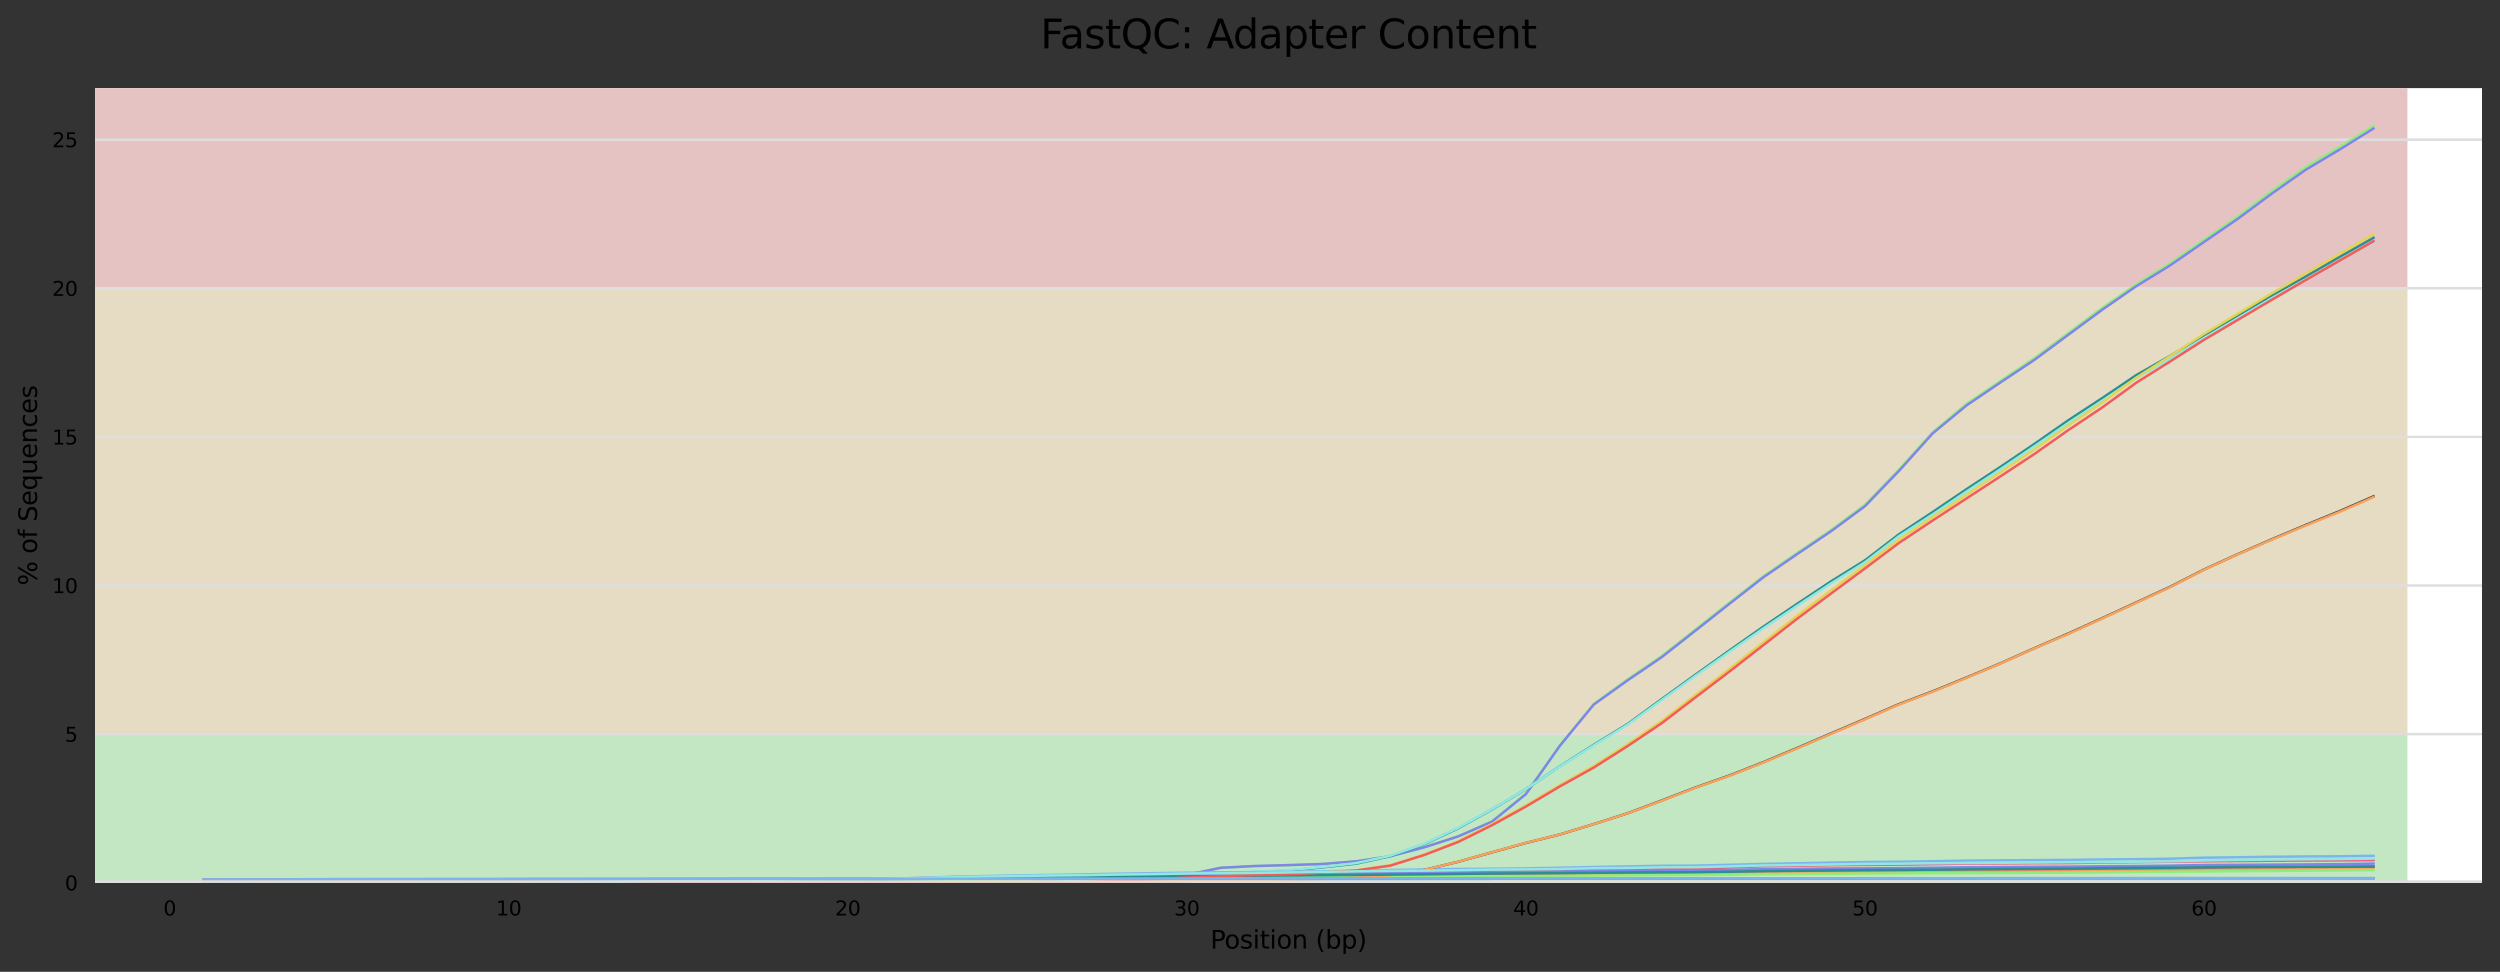 <?xml version="1.0" encoding="utf-8" standalone="no"?>
<!DOCTYPE svg PUBLIC "-//W3C//DTD SVG 1.1//EN"
  "http://www.w3.org/Graphics/SVG/1.1/DTD/svg11.dtd">
<svg xmlns:xlink="http://www.w3.org/1999/xlink" width="1000.318pt" height="388.845pt" viewBox="0 0 1000.318 388.845" xmlns="http://www.w3.org/2000/svg" version="1.1">
 <rect x="0" y="0" width="1000.318" height="388.845" fill="#333333" stroke="none"/>
 <defs>
  <style type="text/css">*{stroke-linejoin: round; stroke-linecap: butt}</style>
 </defs>
 <g id="figure_1">
  <g id="axes_1">
   <g id="patch_1">
    <path d="M 38.058 353.224 
L 993.118 353.224 
L 993.118 35.256 
L 38.058 35.256 
z
" style="fill: #ffffff"/>
   </g>
   <g id="patch_2">
    <path d="M 38.058 115.349 
L 963.273 115.349 
L 963.273 -836.151 
L 38.058 -836.151 
z
" clip-path="url(#pe2a7c27ea2)" style="fill: #e6c3c3"/>
   </g>
   <g id="patch_3">
    <path d="M 38.058 293.755 
L 963.273 293.755 
L 963.273 115.349 
L 38.058 115.349 
z
" clip-path="url(#pe2a7c27ea2)" style="fill: #e6dcc3"/>
   </g>
   <g id="patch_4">
    <path d="M 38.058 353.224 
L 963.273 353.224 
L 963.273 293.755 
L 38.058 293.755 
z
" clip-path="url(#pe2a7c27ea2)" style="fill: #c3e6c3"/>
   </g>
   <g id="matplotlib.axis_1">
    <g id="xtick_1">
     <g id="text_1">
      <!-- 0 -->
      <g transform="translate(65.359 366.303)scale(0.08 -0.08)">
       <defs>
        <path id="DejaVuSans-30" d="M 2034 4250 
Q 1547 4250 1301 3770 
Q 1056 3291 1056 2328 
Q 1056 1369 1301 889 
Q 1547 409 2034 409 
Q 2525 409 2770 889 
Q 3016 1369 3016 2328 
Q 3016 3291 2770 3770 
Q 2525 4250 2034 4250 
z
M 2034 4750 
Q 2819 4750 3233 4129 
Q 3647 3509 3647 2328 
Q 3647 1150 3233 529 
Q 2819 -91 2034 -91 
Q 1250 -91 836 529 
Q 422 1150 422 2328 
Q 422 3509 836 4129 
Q 1250 4750 2034 4750 
z
" transform="scale(0.016)"/>
       </defs>
       <use xlink:href="#DejaVuSans-30"/>
      </g>
     </g>
    </g>
    <g id="xtick_2">
     <g id="text_2">
      <!-- 10 -->
      <g transform="translate(198.476 366.303)scale(0.08 -0.08)">
       <defs>
        <path id="DejaVuSans-31" d="M 794 531 
L 1825 531 
L 1825 4091 
L 703 3866 
L 703 4441 
L 1819 4666 
L 2450 4666 
L 2450 531 
L 3481 531 
L 3481 0 
L 794 0 
L 794 531 
z
" transform="scale(0.016)"/>
       </defs>
       <use xlink:href="#DejaVuSans-31"/>
       <use xlink:href="#DejaVuSans-30" x="63.623"/>
      </g>
     </g>
    </g>
    <g id="xtick_3">
     <g id="text_3">
      <!-- 20 -->
      <g transform="translate(334.138 366.303)scale(0.08 -0.08)">
       <defs>
        <path id="DejaVuSans-32" d="M 1228 531 
L 3431 531 
L 3431 0 
L 469 0 
L 469 531 
Q 828 903 1448 1529 
Q 2069 2156 2228 2338 
Q 2531 2678 2651 2914 
Q 2772 3150 2772 3378 
Q 2772 3750 2511 3984 
Q 2250 4219 1831 4219 
Q 1534 4219 1204 4116 
Q 875 4013 500 3803 
L 500 4441 
Q 881 4594 1212 4672 
Q 1544 4750 1819 4750 
Q 2544 4750 2975 4387 
Q 3406 4025 3406 3419 
Q 3406 3131 3298 2873 
Q 3191 2616 2906 2266 
Q 2828 2175 2409 1742 
Q 1991 1309 1228 531 
z
" transform="scale(0.016)"/>
       </defs>
       <use xlink:href="#DejaVuSans-32"/>
       <use xlink:href="#DejaVuSans-30" x="63.623"/>
      </g>
     </g>
    </g>
    <g id="xtick_4">
     <g id="text_4">
      <!-- 30 -->
      <g transform="translate(469.8 366.303)scale(0.08 -0.08)">
       <defs>
        <path id="DejaVuSans-33" d="M 2597 2516 
Q 3050 2419 3304 2112 
Q 3559 1806 3559 1356 
Q 3559 666 3084 287 
Q 2609 -91 1734 -91 
Q 1441 -91 1130 -33 
Q 819 25 488 141 
L 488 750 
Q 750 597 1062 519 
Q 1375 441 1716 441 
Q 2309 441 2620 675 
Q 2931 909 2931 1356 
Q 2931 1769 2642 2001 
Q 2353 2234 1838 2234 
L 1294 2234 
L 1294 2753 
L 1863 2753 
Q 2328 2753 2575 2939 
Q 2822 3125 2822 3475 
Q 2822 3834 2567 4026 
Q 2313 4219 1838 4219 
Q 1578 4219 1281 4162 
Q 984 4106 628 3988 
L 628 4550 
Q 988 4650 1302 4700 
Q 1616 4750 1894 4750 
Q 2613 4750 3031 4423 
Q 3450 4097 3450 3541 
Q 3450 3153 3228 2886 
Q 3006 2619 2597 2516 
z
" transform="scale(0.016)"/>
       </defs>
       <use xlink:href="#DejaVuSans-33"/>
       <use xlink:href="#DejaVuSans-30" x="63.623"/>
      </g>
     </g>
    </g>
    <g id="xtick_5">
     <g id="text_5">
      <!-- 40 -->
      <g transform="translate(605.461 366.303)scale(0.08 -0.08)">
       <defs>
        <path id="DejaVuSans-34" d="M 2419 4116 
L 825 1625 
L 2419 1625 
L 2419 4116 
z
M 2253 4666 
L 3047 4666 
L 3047 1625 
L 3713 1625 
L 3713 1100 
L 3047 1100 
L 3047 0 
L 2419 0 
L 2419 1100 
L 313 1100 
L 313 1709 
L 2253 4666 
z
" transform="scale(0.016)"/>
       </defs>
       <use xlink:href="#DejaVuSans-34"/>
       <use xlink:href="#DejaVuSans-30" x="63.623"/>
      </g>
     </g>
    </g>
    <g id="xtick_6">
     <g id="text_6">
      <!-- 50 -->
      <g transform="translate(741.123 366.303)scale(0.08 -0.08)">
       <defs>
        <path id="DejaVuSans-35" d="M 691 4666 
L 3169 4666 
L 3169 4134 
L 1269 4134 
L 1269 2991 
Q 1406 3038 1543 3061 
Q 1681 3084 1819 3084 
Q 2600 3084 3056 2656 
Q 3513 2228 3513 1497 
Q 3513 744 3044 326 
Q 2575 -91 1722 -91 
Q 1428 -91 1123 -41 
Q 819 9 494 109 
L 494 744 
Q 775 591 1075 516 
Q 1375 441 1709 441 
Q 2250 441 2565 725 
Q 2881 1009 2881 1497 
Q 2881 1984 2565 2268 
Q 2250 2553 1709 2553 
Q 1456 2553 1204 2497 
Q 953 2441 691 2322 
L 691 4666 
z
" transform="scale(0.016)"/>
       </defs>
       <use xlink:href="#DejaVuSans-35"/>
       <use xlink:href="#DejaVuSans-30" x="63.623"/>
      </g>
     </g>
    </g>
    <g id="xtick_7">
     <g id="text_7">
      <!-- 60 -->
      <g transform="translate(876.785 366.303)scale(0.08 -0.08)">
       <defs>
        <path id="DejaVuSans-36" d="M 2113 2584 
Q 1688 2584 1439 2293 
Q 1191 2003 1191 1497 
Q 1191 994 1439 701 
Q 1688 409 2113 409 
Q 2538 409 2786 701 
Q 3034 994 3034 1497 
Q 3034 2003 2786 2293 
Q 2538 2584 2113 2584 
z
M 3366 4563 
L 3366 3988 
Q 3128 4100 2886 4159 
Q 2644 4219 2406 4219 
Q 1781 4219 1451 3797 
Q 1122 3375 1075 2522 
Q 1259 2794 1537 2939 
Q 1816 3084 2150 3084 
Q 2853 3084 3261 2657 
Q 3669 2231 3669 1497 
Q 3669 778 3244 343 
Q 2819 -91 2113 -91 
Q 1303 -91 875 529 
Q 447 1150 447 2328 
Q 447 3434 972 4092 
Q 1497 4750 2381 4750 
Q 2619 4750 2861 4703 
Q 3103 4656 3366 4563 
z
" transform="scale(0.016)"/>
       </defs>
       <use xlink:href="#DejaVuSans-36"/>
       <use xlink:href="#DejaVuSans-30" x="63.623"/>
      </g>
     </g>
    </g>
    <g id="text_8">
     <!-- Position (bp) -->
     <g transform="translate(484.285 379.565)scale(0.1 -0.1)">
      <defs>
       <path id="DejaVuSans-50" d="M 1259 4147 
L 1259 2394 
L 2053 2394 
Q 2494 2394 2734 2622 
Q 2975 2850 2975 3272 
Q 2975 3691 2734 3919 
Q 2494 4147 2053 4147 
L 1259 4147 
z
M 628 4666 
L 2053 4666 
Q 2838 4666 3239 4311 
Q 3641 3956 3641 3272 
Q 3641 2581 3239 2228 
Q 2838 1875 2053 1875 
L 1259 1875 
L 1259 0 
L 628 0 
L 628 4666 
z
" transform="scale(0.016)"/>
       <path id="DejaVuSans-6f" d="M 1959 3097 
Q 1497 3097 1228 2736 
Q 959 2375 959 1747 
Q 959 1119 1226 758 
Q 1494 397 1959 397 
Q 2419 397 2687 759 
Q 2956 1122 2956 1747 
Q 2956 2369 2687 2733 
Q 2419 3097 1959 3097 
z
M 1959 3584 
Q 2709 3584 3137 3096 
Q 3566 2609 3566 1747 
Q 3566 888 3137 398 
Q 2709 -91 1959 -91 
Q 1206 -91 779 398 
Q 353 888 353 1747 
Q 353 2609 779 3096 
Q 1206 3584 1959 3584 
z
" transform="scale(0.016)"/>
       <path id="DejaVuSans-73" d="M 2834 3397 
L 2834 2853 
Q 2591 2978 2328 3040 
Q 2066 3103 1784 3103 
Q 1356 3103 1142 2972 
Q 928 2841 928 2578 
Q 928 2378 1081 2264 
Q 1234 2150 1697 2047 
L 1894 2003 
Q 2506 1872 2764 1633 
Q 3022 1394 3022 966 
Q 3022 478 2636 193 
Q 2250 -91 1575 -91 
Q 1294 -91 989 -36 
Q 684 19 347 128 
L 347 722 
Q 666 556 975 473 
Q 1284 391 1588 391 
Q 1994 391 2212 530 
Q 2431 669 2431 922 
Q 2431 1156 2273 1281 
Q 2116 1406 1581 1522 
L 1381 1569 
Q 847 1681 609 1914 
Q 372 2147 372 2553 
Q 372 3047 722 3315 
Q 1072 3584 1716 3584 
Q 2034 3584 2315 3537 
Q 2597 3491 2834 3397 
z
" transform="scale(0.016)"/>
       <path id="DejaVuSans-69" d="M 603 3500 
L 1178 3500 
L 1178 0 
L 603 0 
L 603 3500 
z
M 603 4863 
L 1178 4863 
L 1178 4134 
L 603 4134 
L 603 4863 
z
" transform="scale(0.016)"/>
       <path id="DejaVuSans-74" d="M 1172 4494 
L 1172 3500 
L 2356 3500 
L 2356 3053 
L 1172 3053 
L 1172 1153 
Q 1172 725 1289 603 
Q 1406 481 1766 481 
L 2356 481 
L 2356 0 
L 1766 0 
Q 1100 0 847 248 
Q 594 497 594 1153 
L 594 3053 
L 172 3053 
L 172 3500 
L 594 3500 
L 594 4494 
L 1172 4494 
z
" transform="scale(0.016)"/>
       <path id="DejaVuSans-6e" d="M 3513 2113 
L 3513 0 
L 2938 0 
L 2938 2094 
Q 2938 2591 2744 2837 
Q 2550 3084 2163 3084 
Q 1697 3084 1428 2787 
Q 1159 2491 1159 1978 
L 1159 0 
L 581 0 
L 581 3500 
L 1159 3500 
L 1159 2956 
Q 1366 3272 1645 3428 
Q 1925 3584 2291 3584 
Q 2894 3584 3203 3211 
Q 3513 2838 3513 2113 
z
" transform="scale(0.016)"/>
       <path id="DejaVuSans-20" transform="scale(0.016)"/>
       <path id="DejaVuSans-28" d="M 1984 4856 
Q 1566 4138 1362 3434 
Q 1159 2731 1159 2009 
Q 1159 1288 1364 580 
Q 1569 -128 1984 -844 
L 1484 -844 
Q 1016 -109 783 600 
Q 550 1309 550 2009 
Q 550 2706 781 3412 
Q 1013 4119 1484 4856 
L 1984 4856 
z
" transform="scale(0.016)"/>
       <path id="DejaVuSans-62" d="M 3116 1747 
Q 3116 2381 2855 2742 
Q 2594 3103 2138 3103 
Q 1681 3103 1420 2742 
Q 1159 2381 1159 1747 
Q 1159 1113 1420 752 
Q 1681 391 2138 391 
Q 2594 391 2855 752 
Q 3116 1113 3116 1747 
z
M 1159 2969 
Q 1341 3281 1617 3432 
Q 1894 3584 2278 3584 
Q 2916 3584 3314 3078 
Q 3713 2572 3713 1747 
Q 3713 922 3314 415 
Q 2916 -91 2278 -91 
Q 1894 -91 1617 61 
Q 1341 213 1159 525 
L 1159 0 
L 581 0 
L 581 4863 
L 1159 4863 
L 1159 2969 
z
" transform="scale(0.016)"/>
       <path id="DejaVuSans-70" d="M 1159 525 
L 1159 -1331 
L 581 -1331 
L 581 3500 
L 1159 3500 
L 1159 2969 
Q 1341 3281 1617 3432 
Q 1894 3584 2278 3584 
Q 2916 3584 3314 3078 
Q 3713 2572 3713 1747 
Q 3713 922 3314 415 
Q 2916 -91 2278 -91 
Q 1894 -91 1617 61 
Q 1341 213 1159 525 
z
M 3116 1747 
Q 3116 2381 2855 2742 
Q 2594 3103 2138 3103 
Q 1681 3103 1420 2742 
Q 1159 2381 1159 1747 
Q 1159 1113 1420 752 
Q 1681 391 2138 391 
Q 2594 391 2855 752 
Q 3116 1113 3116 1747 
z
" transform="scale(0.016)"/>
       <path id="DejaVuSans-29" d="M 513 4856 
L 1013 4856 
Q 1481 4119 1714 3412 
Q 1947 2706 1947 2009 
Q 1947 1309 1714 600 
Q 1481 -109 1013 -844 
L 513 -844 
Q 928 -128 1133 580 
Q 1338 1288 1338 2009 
Q 1338 2731 1133 3434 
Q 928 4138 513 4856 
z
" transform="scale(0.016)"/>
      </defs>
      <use xlink:href="#DejaVuSans-50"/>
      <use xlink:href="#DejaVuSans-6f" x="56.678"/>
      <use xlink:href="#DejaVuSans-73" x="117.859"/>
      <use xlink:href="#DejaVuSans-69" x="169.959"/>
      <use xlink:href="#DejaVuSans-74" x="197.742"/>
      <use xlink:href="#DejaVuSans-69" x="236.951"/>
      <use xlink:href="#DejaVuSans-6f" x="264.734"/>
      <use xlink:href="#DejaVuSans-6e" x="325.916"/>
      <use xlink:href="#DejaVuSans-20" x="389.295"/>
      <use xlink:href="#DejaVuSans-28" x="421.082"/>
      <use xlink:href="#DejaVuSans-62" x="460.096"/>
      <use xlink:href="#DejaVuSans-70" x="523.572"/>
      <use xlink:href="#DejaVuSans-29" x="587.049"/>
     </g>
    </g>
   </g>
   <g id="matplotlib.axis_2">
    <g id="ytick_1">
     <g id="line2d_1">
      <path d="M 38.058 353.224 
L 993.118 353.224 
" clip-path="url(#pe2a7c27ea2)" style="fill: none; stroke: #dedede; stroke-linecap: square"/>
     </g>
     <g id="text_9">
      <!-- 0 -->
      <g transform="translate(25.968 356.263)scale(0.08 -0.08)">
       <use xlink:href="#DejaVuSans-30"/>
      </g>
     </g>
    </g>
    <g id="ytick_2">
     <g id="line2d_2">
      <path d="M 38.058 293.755 
L 993.118 293.755 
" clip-path="url(#pe2a7c27ea2)" style="fill: none; stroke: #dedede; stroke-linecap: square"/>
     </g>
     <g id="text_10">
      <!-- 5 -->
      <g transform="translate(25.968 296.795)scale(0.08 -0.08)">
       <use xlink:href="#DejaVuSans-35"/>
      </g>
     </g>
    </g>
    <g id="ytick_3">
     <g id="line2d_3">
      <path d="M 38.058 234.286 
L 993.118 234.286 
" clip-path="url(#pe2a7c27ea2)" style="fill: none; stroke: #dedede; stroke-linecap: square"/>
     </g>
     <g id="text_11">
      <!-- 10 -->
      <g transform="translate(20.878 237.326)scale(0.08 -0.08)">
       <use xlink:href="#DejaVuSans-31"/>
       <use xlink:href="#DejaVuSans-30" x="63.623"/>
      </g>
     </g>
    </g>
    <g id="ytick_4">
     <g id="line2d_4">
      <path d="M 38.058 174.818 
L 993.118 174.818 
" clip-path="url(#pe2a7c27ea2)" style="fill: none; stroke: #dedede; stroke-linecap: square"/>
     </g>
     <g id="text_12">
      <!-- 15 -->
      <g transform="translate(20.878 177.857)scale(0.08 -0.08)">
       <use xlink:href="#DejaVuSans-31"/>
       <use xlink:href="#DejaVuSans-35" x="63.623"/>
      </g>
     </g>
    </g>
    <g id="ytick_5">
     <g id="line2d_5">
      <path d="M 38.058 115.349 
L 993.118 115.349 
" clip-path="url(#pe2a7c27ea2)" style="fill: none; stroke: #dedede; stroke-linecap: square"/>
     </g>
     <g id="text_13">
      <!-- 20 -->
      <g transform="translate(20.878 118.388)scale(0.08 -0.08)">
       <use xlink:href="#DejaVuSans-32"/>
       <use xlink:href="#DejaVuSans-30" x="63.623"/>
      </g>
     </g>
    </g>
    <g id="ytick_6">
     <g id="line2d_6">
      <path d="M 38.058 55.88 
L 993.118 55.88 
" clip-path="url(#pe2a7c27ea2)" style="fill: none; stroke: #dedede; stroke-linecap: square"/>
     </g>
     <g id="text_14">
      <!-- 25 -->
      <g transform="translate(20.878 58.92)scale(0.08 -0.08)">
       <use xlink:href="#DejaVuSans-32"/>
       <use xlink:href="#DejaVuSans-35" x="63.623"/>
      </g>
     </g>
    </g>
    <g id="text_15">
     <!-- % of Sequences -->
     <g transform="translate(14.798 234.258)rotate(-90)scale(0.1 -0.1)">
      <defs>
       <path id="DejaVuSans-25" d="M 4653 2053 
Q 4381 2053 4226 1822 
Q 4072 1591 4072 1178 
Q 4072 772 4226 539 
Q 4381 306 4653 306 
Q 4919 306 5073 539 
Q 5228 772 5228 1178 
Q 5228 1588 5073 1820 
Q 4919 2053 4653 2053 
z
M 4653 2450 
Q 5147 2450 5437 2106 
Q 5728 1763 5728 1178 
Q 5728 594 5436 251 
Q 5144 -91 4653 -91 
Q 4153 -91 3862 251 
Q 3572 594 3572 1178 
Q 3572 1766 3864 2108 
Q 4156 2450 4653 2450 
z
M 1428 4353 
Q 1159 4353 1004 4120 
Q 850 3888 850 3481 
Q 850 3069 1003 2837 
Q 1156 2606 1428 2606 
Q 1700 2606 1854 2837 
Q 2009 3069 2009 3481 
Q 2009 3884 1853 4118 
Q 1697 4353 1428 4353 
z
M 4250 4750 
L 4750 4750 
L 1831 -91 
L 1331 -91 
L 4250 4750 
z
M 1428 4750 
Q 1922 4750 2215 4408 
Q 2509 4066 2509 3481 
Q 2509 2891 2217 2550 
Q 1925 2209 1428 2209 
Q 931 2209 642 2551 
Q 353 2894 353 3481 
Q 353 4063 643 4406 
Q 934 4750 1428 4750 
z
" transform="scale(0.016)"/>
       <path id="DejaVuSans-66" d="M 2375 4863 
L 2375 4384 
L 1825 4384 
Q 1516 4384 1395 4259 
Q 1275 4134 1275 3809 
L 1275 3500 
L 2222 3500 
L 2222 3053 
L 1275 3053 
L 1275 0 
L 697 0 
L 697 3053 
L 147 3053 
L 147 3500 
L 697 3500 
L 697 3744 
Q 697 4328 969 4595 
Q 1241 4863 1831 4863 
L 2375 4863 
z
" transform="scale(0.016)"/>
       <path id="DejaVuSans-53" d="M 3425 4513 
L 3425 3897 
Q 3066 4069 2747 4153 
Q 2428 4238 2131 4238 
Q 1616 4238 1336 4038 
Q 1056 3838 1056 3469 
Q 1056 3159 1242 3001 
Q 1428 2844 1947 2747 
L 2328 2669 
Q 3034 2534 3370 2195 
Q 3706 1856 3706 1288 
Q 3706 609 3251 259 
Q 2797 -91 1919 -91 
Q 1588 -91 1214 -16 
Q 841 59 441 206 
L 441 856 
Q 825 641 1194 531 
Q 1563 422 1919 422 
Q 2459 422 2753 634 
Q 3047 847 3047 1241 
Q 3047 1584 2836 1778 
Q 2625 1972 2144 2069 
L 1759 2144 
Q 1053 2284 737 2584 
Q 422 2884 422 3419 
Q 422 4038 858 4394 
Q 1294 4750 2059 4750 
Q 2388 4750 2728 4690 
Q 3069 4631 3425 4513 
z
" transform="scale(0.016)"/>
       <path id="DejaVuSans-65" d="M 3597 1894 
L 3597 1613 
L 953 1613 
Q 991 1019 1311 708 
Q 1631 397 2203 397 
Q 2534 397 2845 478 
Q 3156 559 3463 722 
L 3463 178 
Q 3153 47 2828 -22 
Q 2503 -91 2169 -91 
Q 1331 -91 842 396 
Q 353 884 353 1716 
Q 353 2575 817 3079 
Q 1281 3584 2069 3584 
Q 2775 3584 3186 3129 
Q 3597 2675 3597 1894 
z
M 3022 2063 
Q 3016 2534 2758 2815 
Q 2500 3097 2075 3097 
Q 1594 3097 1305 2825 
Q 1016 2553 972 2059 
L 3022 2063 
z
" transform="scale(0.016)"/>
       <path id="DejaVuSans-71" d="M 947 1747 
Q 947 1113 1208 752 
Q 1469 391 1925 391 
Q 2381 391 2643 752 
Q 2906 1113 2906 1747 
Q 2906 2381 2643 2742 
Q 2381 3103 1925 3103 
Q 1469 3103 1208 2742 
Q 947 2381 947 1747 
z
M 2906 525 
Q 2725 213 2448 61 
Q 2172 -91 1784 -91 
Q 1150 -91 751 415 
Q 353 922 353 1747 
Q 353 2572 751 3078 
Q 1150 3584 1784 3584 
Q 2172 3584 2448 3432 
Q 2725 3281 2906 2969 
L 2906 3500 
L 3481 3500 
L 3481 -1331 
L 2906 -1331 
L 2906 525 
z
" transform="scale(0.016)"/>
       <path id="DejaVuSans-75" d="M 544 1381 
L 544 3500 
L 1119 3500 
L 1119 1403 
Q 1119 906 1312 657 
Q 1506 409 1894 409 
Q 2359 409 2629 706 
Q 2900 1003 2900 1516 
L 2900 3500 
L 3475 3500 
L 3475 0 
L 2900 0 
L 2900 538 
Q 2691 219 2414 64 
Q 2138 -91 1772 -91 
Q 1169 -91 856 284 
Q 544 659 544 1381 
z
M 1991 3584 
L 1991 3584 
z
" transform="scale(0.016)"/>
       <path id="DejaVuSans-63" d="M 3122 3366 
L 3122 2828 
Q 2878 2963 2633 3030 
Q 2388 3097 2138 3097 
Q 1578 3097 1268 2742 
Q 959 2388 959 1747 
Q 959 1106 1268 751 
Q 1578 397 2138 397 
Q 2388 397 2633 464 
Q 2878 531 3122 666 
L 3122 134 
Q 2881 22 2623 -34 
Q 2366 -91 2075 -91 
Q 1284 -91 818 406 
Q 353 903 353 1747 
Q 353 2603 823 3093 
Q 1294 3584 2113 3584 
Q 2378 3584 2631 3529 
Q 2884 3475 3122 3366 
z
" transform="scale(0.016)"/>
      </defs>
      <use xlink:href="#DejaVuSans-25"/>
      <use xlink:href="#DejaVuSans-20" x="95.02"/>
      <use xlink:href="#DejaVuSans-6f" x="126.807"/>
      <use xlink:href="#DejaVuSans-66" x="187.988"/>
      <use xlink:href="#DejaVuSans-20" x="223.193"/>
      <use xlink:href="#DejaVuSans-53" x="254.98"/>
      <use xlink:href="#DejaVuSans-65" x="318.457"/>
      <use xlink:href="#DejaVuSans-71" x="379.98"/>
      <use xlink:href="#DejaVuSans-75" x="443.457"/>
      <use xlink:href="#DejaVuSans-65" x="506.836"/>
      <use xlink:href="#DejaVuSans-6e" x="568.359"/>
      <use xlink:href="#DejaVuSans-63" x="631.738"/>
      <use xlink:href="#DejaVuSans-65" x="686.719"/>
      <use xlink:href="#DejaVuSans-73" x="748.242"/>
     </g>
    </g>
   </g>
   <g id="line2d_7">
    <path d="M 81.47 353.069 
L 95.036 353.022 
L 108.602 352.986 
L 122.169 352.974 
L 135.735 352.95 
L 149.301 352.903 
L 162.867 352.843 
L 176.433 352.808 
L 189.999 352.796 
L 203.566 352.724 
L 217.132 352.653 
L 230.698 352.617 
L 244.264 352.57 
L 257.83 352.546 
L 271.397 352.534 
L 284.963 352.463 
L 298.529 352.463 
L 312.095 352.427 
L 325.661 352.415 
L 339.228 352.415 
L 352.794 352.379 
L 366.36 352.379 
L 379.926 352.368 
L 393.492 352.344 
L 407.059 352.32 
L 420.625 352.32 
L 434.191 352.284 
L 447.757 352.261 
L 461.323 352.225 
L 474.89 352.189 
L 488.456 352.153 
L 502.022 352.106 
L 515.588 352.058 
L 529.154 351.999 
L 542.721 351.951 
L 556.287 351.939 
L 569.853 351.892 
L 583.419 351.856 
L 596.985 351.832 
" clip-path="url(#pe2a7c27ea2)" style="fill: none; stroke: #7cb5ec; stroke-linecap: square"/>
   </g>
   <g id="line2d_8">
    <path d="M 81.47 352.784 
L 95.036 352.701 
L 108.602 352.677 
L 122.169 352.641 
L 135.735 352.57 
L 149.301 352.534 
L 162.867 352.463 
L 176.433 352.403 
L 189.999 352.32 
L 203.566 352.284 
L 217.132 352.261 
L 230.698 352.237 
L 244.264 352.142 
L 257.83 352.118 
L 271.397 352.094 
L 284.963 352.058 
L 298.529 352.011 
L 312.095 351.987 
L 325.661 351.975 
L 339.228 351.951 
L 352.794 351.939 
L 366.36 351.868 
L 379.926 351.868 
L 393.492 351.832 
L 407.059 351.773 
L 420.625 351.761 
L 434.191 351.702 
L 447.757 351.666 
L 461.323 351.654 
L 474.89 351.654 
L 488.456 351.583 
L 502.022 351.571 
L 515.588 351.547 
L 529.154 351.511 
L 542.721 351.487 
L 556.287 351.44 
L 569.853 351.392 
L 583.419 351.368 
L 596.985 351.333 
" clip-path="url(#pe2a7c27ea2)" style="fill: none; stroke: #434348; stroke-linecap: square"/>
   </g>
   <g id="line2d_9">
    <path d="M 81.47 353.224 
L 95.036 353.224 
L 108.602 353.224 
L 122.169 353.224 
L 135.735 353.224 
L 149.301 353.224 
L 162.867 353.224 
L 176.433 353.224 
L 189.999 353.224 
L 203.566 353.224 
L 217.132 353.224 
L 230.698 353.224 
L 244.264 353.224 
L 257.83 353.224 
L 271.397 353.224 
L 284.963 353.224 
L 298.529 353.224 
L 312.095 353.224 
L 325.661 353.224 
L 339.228 353.224 
L 352.794 353.2 
L 366.36 353.2 
L 379.926 353.188 
L 393.492 353.188 
L 407.059 353.188 
L 420.625 353.153 
L 434.191 352.891 
L 447.757 352.486 
L 461.323 352.035 
L 474.89 350.084 
L 488.456 347.229 
L 502.022 346.552 
L 515.588 346.183 
L 529.154 345.743 
L 542.721 344.613 
L 556.287 342.579 
L 569.853 338.963 
L 583.419 334.658 
L 596.985 328.616 
L 610.551 317.59 
L 624.118 298.275 
L 637.684 281.659 
L 651.25 271.799 
L 664.816 262.534 
L 678.382 251.865 
L 691.949 241.149 
L 705.515 230.599 
L 719.081 221.215 
L 732.647 212.093 
L 746.213 201.983 
L 759.78 187.948 
L 773.346 172.903 
L 786.912 161.556 
L 800.478 152.398 
L 814.044 143.287 
L 827.611 133.213 
L 841.177 123.175 
L 854.743 113.803 
L 868.309 105.37 
L 881.875 95.962 
L 895.442 86.626 
L 909.008 76.421 
L 922.574 66.858 
L 936.14 58.77 
L 949.706 50.397 
" clip-path="url(#pe2a7c27ea2)" style="fill: none; stroke: #90ed7d; stroke-linecap: square"/>
   </g>
   <g id="line2d_10">
    <path d="M 81.47 353.224 
L 95.036 353.224 
L 108.602 353.224 
L 122.169 353.224 
L 135.735 353.224 
L 149.301 353.224 
L 162.867 353.224 
L 176.433 353.2 
L 189.999 353.176 
L 203.566 353.164 
L 217.132 353.153 
L 230.698 353.093 
L 244.264 353.01 
L 257.83 352.903 
L 271.397 352.82 
L 284.963 352.736 
L 298.529 352.677 
L 312.095 352.617 
L 325.661 352.546 
L 339.228 352.463 
L 352.794 352.403 
L 366.36 352.344 
L 379.926 352.189 
L 393.492 352.058 
L 407.059 351.916 
L 420.625 351.725 
L 434.191 351.642 
L 447.757 351.499 
L 461.323 351.38 
L 474.89 351.321 
L 488.456 351.238 
L 502.022 351.19 
L 515.588 351.047 
L 529.154 350.964 
L 542.721 350.869 
L 556.287 350.702 
L 569.853 350.583 
L 583.419 350.5 
L 596.985 350.369 
L 610.551 350.298 
L 624.118 350.191 
L 637.684 350.084 
L 651.25 349.977 
L 664.816 349.906 
L 678.382 349.846 
L 691.949 349.668 
L 705.515 349.263 
L 719.081 349.061 
L 732.647 348.966 
L 746.213 348.895 
L 759.78 348.811 
L 773.346 348.692 
L 786.912 348.538 
L 800.478 348.502 
L 814.044 348.443 
L 827.611 348.383 
L 841.177 348.276 
L 854.743 348.217 
L 868.309 348.133 
L 881.875 347.943 
L 895.442 347.824 
L 909.008 347.681 
L 922.574 347.634 
L 936.14 347.527 
L 949.706 347.479 
" clip-path="url(#pe2a7c27ea2)" style="fill: none; stroke: #f7a35c; stroke-linecap: square"/>
   </g>
   <g id="line2d_11">
    <path d="M 81.47 353.224 
L 95.036 353.224 
L 108.602 353.224 
L 122.169 353.224 
L 135.735 353.224 
L 149.301 353.224 
L 162.867 353.224 
L 176.433 353.224 
L 189.999 353.224 
L 203.566 353.224 
L 217.132 353.224 
L 230.698 353.224 
L 244.264 353.224 
L 257.83 353.212 
L 271.397 353.212 
L 284.963 353.212 
L 298.529 353.212 
L 312.095 353.212 
L 325.661 353.212 
L 339.228 353.212 
L 352.794 353.176 
L 366.36 353.176 
L 379.926 353.164 
L 393.492 353.164 
L 407.059 353.164 
L 420.625 353.129 
L 434.191 352.867 
L 447.757 352.439 
L 461.323 352.011 
L 474.89 350.048 
L 488.456 347.218 
L 502.022 346.516 
L 515.588 346.147 
L 529.154 345.707 
L 542.721 344.625 
L 556.287 342.603 
L 569.853 339.035 
L 583.419 334.693 
L 596.985 328.77 
L 610.551 317.757 
L 624.118 298.441 
L 637.684 281.945 
L 651.25 272.227 
L 664.816 263.01 
L 678.382 252.353 
L 691.949 241.637 
L 705.515 231.039 
L 719.081 221.727 
L 732.647 212.568 
L 746.213 202.554 
L 759.78 188.472 
L 773.346 173.379 
L 786.912 162.187 
L 800.478 153.005 
L 814.044 143.989 
L 827.611 133.939 
L 841.177 123.924 
L 854.743 114.54 
L 868.309 106.191 
L 881.875 96.83 
L 895.442 87.518 
L 909.008 77.467 
L 922.574 67.929 
L 936.14 59.841 
L 949.706 51.42 
" clip-path="url(#pe2a7c27ea2)" style="fill: none; stroke: #8085e9; stroke-linecap: square"/>
   </g>
   <g id="line2d_12">
    <path d="M 81.47 353.212 
L 95.036 353.212 
L 108.602 353.2 
L 122.169 353.2 
L 135.735 353.164 
L 149.301 353.164 
L 162.867 353.117 
L 176.433 353.081 
L 189.999 353.069 
L 203.566 352.998 
L 217.132 352.938 
L 230.698 352.796 
L 244.264 352.736 
L 257.83 352.439 
L 271.397 352.237 
L 284.963 352.058 
L 298.529 351.939 
L 312.095 351.892 
L 325.661 351.773 
L 339.228 351.69 
L 352.794 351.583 
L 366.36 351.345 
L 379.926 350.988 
L 393.492 350.821 
L 407.059 350.655 
L 420.625 350.512 
L 434.191 350.298 
L 447.757 350.036 
L 461.323 349.989 
L 474.89 349.858 
L 488.456 349.703 
L 502.022 349.632 
L 515.588 349.37 
L 529.154 349.275 
L 542.721 349.121 
L 556.287 348.978 
L 569.853 348.823 
L 583.419 348.704 
L 596.985 348.585 
L 610.551 348.455 
L 624.118 348.3 
L 637.684 348.05 
L 651.25 347.919 
L 664.816 347.705 
L 678.382 347.586 
L 691.949 347.099 
L 705.515 346.647 
L 719.081 346.421 
L 732.647 346.183 
L 746.213 346.088 
L 759.78 345.993 
L 773.346 345.778 
L 786.912 345.552 
L 800.478 345.481 
L 814.044 345.398 
L 827.611 345.338 
L 841.177 345.124 
L 854.743 344.97 
L 868.309 344.791 
L 881.875 344.625 
L 895.442 344.518 
L 909.008 344.399 
L 922.574 344.327 
L 936.14 344.268 
L 949.706 344.161 
" clip-path="url(#pe2a7c27ea2)" style="fill: none; stroke: #f15c80; stroke-linecap: square"/>
   </g>
   <g id="line2d_13">
    <path d="M 81.47 351.892 
L 95.036 351.892 
L 108.602 351.88 
L 122.169 351.88 
L 135.735 351.856 
L 149.301 351.832 
L 162.867 351.82 
L 176.433 351.82 
L 189.999 351.809 
L 203.566 351.797 
L 217.132 351.773 
L 230.698 351.761 
L 244.264 351.761 
L 257.83 351.761 
L 271.397 351.761 
L 284.963 351.761 
L 298.529 351.749 
L 312.095 351.749 
L 325.661 351.737 
L 339.228 351.725 
L 352.794 351.713 
L 366.36 351.713 
L 379.926 351.713 
L 393.492 351.713 
L 407.059 351.713 
L 420.625 351.713 
L 434.191 351.713 
L 447.757 351.713 
L 461.323 351.713 
L 474.89 351.702 
L 488.456 351.69 
L 502.022 351.678 
L 515.588 351.666 
L 529.154 351.666 
L 542.721 351.666 
L 556.287 351.666 
L 569.853 351.666 
L 583.419 351.666 
L 596.985 351.666 
L 610.551 351.666 
L 624.118 351.666 
L 637.684 351.654 
L 651.25 351.654 
L 664.816 351.654 
L 678.382 351.654 
L 691.949 351.654 
L 705.515 351.654 
L 719.081 351.642 
L 732.647 351.642 
L 746.213 351.63 
L 759.78 351.63 
L 773.346 351.63 
L 786.912 351.618 
L 800.478 351.618 
L 814.044 351.618 
L 827.611 351.606 
L 841.177 351.606 
L 854.743 351.594 
L 868.309 351.594 
L 881.875 351.594 
L 895.442 351.583 
L 909.008 351.583 
L 922.574 351.583 
L 936.14 351.583 
L 949.706 351.583 
" clip-path="url(#pe2a7c27ea2)" style="fill: none; stroke: #e4d354; stroke-linecap: square"/>
   </g>
   <g id="line2d_14">
    <path d="M 81.47 353.224 
L 95.036 353.224 
L 108.602 353.224 
L 122.169 353.224 
L 135.735 353.224 
L 149.301 353.224 
L 162.867 353.224 
L 176.433 353.224 
L 189.999 353.224 
L 203.566 353.224 
L 217.132 353.224 
L 230.698 353.224 
L 244.264 353.224 
L 257.83 353.224 
L 271.397 353.224 
L 284.963 353.224 
L 298.529 353.212 
L 312.095 353.2 
L 325.661 353.188 
L 339.228 353.164 
L 352.794 353.129 
L 366.36 353.129 
L 379.926 353.117 
L 393.492 353.057 
L 407.059 353.022 
L 420.625 352.938 
L 434.191 352.415 
L 447.757 351.749 
L 461.323 350.94 
L 474.89 350.036 
L 488.456 349.406 
L 502.022 348.93 
L 515.588 348.324 
L 529.154 347.063 
L 542.721 345.552 
L 556.287 342.579 
L 569.853 337.786 
L 583.419 331.435 
L 596.985 323.882 
L 610.551 315.77 
L 624.118 306.612 
L 637.684 298.025 
L 651.25 289.664 
L 664.816 279.768 
L 678.382 269.968 
L 691.949 260.274 
L 705.515 250.771 
L 719.081 241.601 
L 732.647 232.609 
L 746.213 224.201 
L 759.78 213.805 
L 773.346 204.861 
L 786.912 195.691 
L 800.478 186.783 
L 814.044 177.613 
L 827.611 168.145 
L 841.177 159.261 
L 854.743 150.114 
L 868.309 142.395 
L 881.875 134.165 
L 895.442 126.208 
L 909.008 118.203 
L 922.574 110.615 
L 936.14 102.801 
L 949.706 95.153 
" clip-path="url(#pe2a7c27ea2)" style="fill: none; stroke: #2b908f; stroke-linecap: square"/>
   </g>
   <g id="line2d_15">
    <path d="M 81.47 353.212 
L 95.036 353.212 
L 108.602 353.212 
L 122.169 353.2 
L 135.735 353.2 
L 149.301 353.188 
L 162.867 353.188 
L 176.433 353.188 
L 189.999 353.153 
L 203.566 353.129 
L 217.132 353.117 
L 230.698 353.01 
L 244.264 352.938 
L 257.83 352.748 
L 271.397 352.605 
L 284.963 352.522 
L 298.529 352.32 
L 312.095 352.272 
L 325.661 352.201 
L 339.228 352.13 
L 352.794 352.046 
L 366.36 351.987 
L 379.926 351.702 
L 393.492 351.63 
L 407.059 351.511 
L 420.625 351.368 
L 434.191 351.178 
L 447.757 350.976 
L 461.323 350.809 
L 474.89 350.619 
L 488.456 350.476 
L 502.022 350.405 
L 515.588 350.203 
L 529.154 350.084 
L 542.721 349.965 
L 556.287 349.941 
L 569.853 349.751 
L 583.419 349.608 
L 596.985 349.561 
L 610.551 349.501 
L 624.118 349.37 
L 637.684 349.121 
L 651.25 349.025 
L 664.816 348.942 
L 678.382 348.871 
L 691.949 348.669 
L 705.515 348.443 
L 719.081 348.312 
L 732.647 348.252 
L 746.213 348.145 
L 759.78 348.086 
L 773.346 347.967 
L 786.912 347.848 
L 800.478 347.8 
L 814.044 347.765 
L 827.611 347.693 
L 841.177 347.574 
L 854.743 347.503 
L 868.309 347.42 
L 881.875 347.218 
L 895.442 346.968 
L 909.008 346.908 
L 922.574 346.825 
L 936.14 346.766 
L 949.706 346.635 
" clip-path="url(#pe2a7c27ea2)" style="fill: none; stroke: #f45b5b; stroke-linecap: square"/>
   </g>
   <g id="line2d_16">
    <path d="M 81.47 353.224 
L 95.036 353.224 
L 108.602 353.224 
L 122.169 353.224 
L 135.735 353.224 
L 149.301 353.224 
L 162.867 353.224 
L 176.433 353.224 
L 189.999 353.224 
L 203.566 353.224 
L 217.132 353.224 
L 230.698 353.224 
L 244.264 353.224 
L 257.83 353.224 
L 271.397 353.224 
L 284.963 353.224 
L 298.529 353.224 
L 312.095 353.188 
L 325.661 353.153 
L 339.228 353.105 
L 352.794 353.069 
L 366.36 353.045 
L 379.926 353.01 
L 393.492 352.962 
L 407.059 352.927 
L 420.625 352.796 
L 434.191 352.261 
L 447.757 351.571 
L 461.323 350.738 
L 474.89 349.858 
L 488.456 349.239 
L 502.022 348.74 
L 515.588 348.133 
L 529.154 346.885 
L 542.721 345.338 
L 556.287 342.401 
L 569.853 337.619 
L 583.419 331.256 
L 596.985 323.775 
L 610.551 315.723 
L 624.118 306.672 
L 637.684 298.239 
L 651.25 289.937 
L 664.816 280.161 
L 678.382 270.408 
L 691.949 260.821 
L 705.515 251.449 
L 719.081 242.374 
L 732.647 233.43 
L 746.213 224.986 
L 759.78 214.567 
L 773.346 205.801 
L 786.912 196.643 
L 800.478 187.711 
L 814.044 178.552 
L 827.611 169.216 
L 841.177 160.343 
L 854.743 151.316 
L 868.309 143.644 
L 881.875 135.354 
L 895.442 127.362 
L 909.008 119.464 
L 922.574 111.983 
L 936.14 104.276 
L 949.706 96.747 
" clip-path="url(#pe2a7c27ea2)" style="fill: none; stroke: #91e8e1; stroke-linecap: square"/>
   </g>
   <g id="line2d_17">
    <path d="M 81.47 353.212 
L 95.036 353.212 
L 108.602 353.212 
L 122.169 353.212 
L 135.735 353.212 
L 149.301 353.2 
L 162.867 353.2 
L 176.433 353.164 
L 189.999 353.153 
L 203.566 353.117 
L 217.132 353.057 
L 230.698 352.962 
L 244.264 352.903 
L 257.83 352.665 
L 271.397 352.427 
L 284.963 352.284 
L 298.529 351.975 
L 312.095 351.904 
L 325.661 351.702 
L 339.228 351.63 
L 352.794 351.606 
L 366.36 351.357 
L 379.926 350.845 
L 393.492 350.548 
L 407.059 350.298 
L 420.625 350.072 
L 434.191 349.846 
L 447.757 349.584 
L 461.323 349.382 
L 474.89 349.204 
L 488.456 349.049 
L 502.022 348.99 
L 515.588 348.823 
L 529.154 348.633 
L 542.721 348.371 
L 556.287 348.121 
L 569.853 347.896 
L 583.419 347.717 
L 596.985 347.61 
L 610.551 347.455 
L 624.118 347.218 
L 637.684 346.92 
L 651.25 346.659 
L 664.816 346.421 
L 678.382 346.349 
L 691.949 346.028 
L 705.515 345.683 
L 719.081 345.422 
L 732.647 345.148 
L 746.213 344.91 
L 759.78 344.815 
L 773.346 344.601 
L 786.912 344.351 
L 800.478 344.244 
L 814.044 344.161 
L 827.611 344.066 
L 841.177 343.887 
L 854.743 343.768 
L 868.309 343.59 
L 881.875 343.174 
L 895.442 343.019 
L 909.008 342.805 
L 922.574 342.686 
L 936.14 342.627 
L 949.706 342.424 
" clip-path="url(#pe2a7c27ea2)" style="fill: none; stroke: #7cb5ec; stroke-linecap: square"/>
   </g>
   <g id="line2d_18">
    <path d="M 81.47 353.224 
L 95.036 353.224 
L 108.602 353.224 
L 122.169 353.224 
L 135.735 353.224 
L 149.301 353.224 
L 162.867 353.224 
L 176.433 353.224 
L 189.999 353.224 
L 203.566 353.224 
L 217.132 353.224 
L 230.698 353.224 
L 244.264 353.224 
L 257.83 353.224 
L 271.397 353.224 
L 284.963 353.224 
L 298.529 353.224 
L 312.095 353.212 
L 325.661 353.212 
L 339.228 353.212 
L 352.794 353.212 
L 366.36 353.212 
L 379.926 353.212 
L 393.492 353.212 
L 407.059 353.212 
L 420.625 353.212 
L 434.191 353.164 
L 447.757 352.974 
L 461.323 352.724 
L 474.89 352.486 
L 488.456 352.249 
L 502.022 352.094 
L 515.588 351.892 
L 529.154 351.642 
L 542.721 351.107 
L 556.287 350.179 
L 569.853 348.086 
L 583.419 344.827 
L 596.985 341.045 
L 610.551 337.286 
L 624.118 333.897 
L 637.684 329.758 
L 651.25 325.416 
L 664.816 320.326 
L 678.382 315.104 
L 691.949 310.311 
L 705.515 304.983 
L 719.081 299.298 
L 732.647 293.458 
L 746.213 287.666 
L 759.78 281.766 
L 773.346 276.616 
L 786.912 271.062 
L 800.478 265.389 
L 814.044 259.347 
L 827.611 253.471 
L 841.177 247.334 
L 854.743 241.066 
L 868.309 234.81 
L 881.875 227.888 
L 895.442 221.715 
L 909.008 215.78 
L 922.574 210.059 
L 936.14 204.516 
L 949.706 198.593 
" clip-path="url(#pe2a7c27ea2)" style="fill: none; stroke: #434348; stroke-linecap: square"/>
   </g>
   <g id="line2d_19">
    <path d="M 81.47 353.212 
L 95.036 353.2 
L 108.602 353.2 
L 122.169 353.2 
L 135.735 353.2 
L 149.301 353.188 
L 162.867 353.188 
L 176.433 353.188 
L 189.999 353.176 
L 203.566 353.153 
L 217.132 353.117 
L 230.698 353.081 
L 244.264 353.022 
L 257.83 352.938 
L 271.397 352.879 
L 284.963 352.76 
L 298.529 352.641 
L 312.095 352.57 
L 325.661 352.463 
L 339.228 352.391 
L 352.794 352.332 
L 366.36 352.237 
L 379.926 352.058 
L 393.492 351.939 
L 407.059 351.844 
L 420.625 351.69 
L 434.191 351.535 
L 447.757 351.345 
L 461.323 351.25 
L 474.89 351.154 
L 488.456 351.119 
L 502.022 351.047 
L 515.588 350.928 
L 529.154 350.809 
L 542.721 350.774 
L 556.287 350.726 
L 569.853 350.631 
L 583.419 350.583 
L 596.985 350.476 
L 610.551 350.453 
L 624.118 350.369 
L 637.684 350.322 
L 651.25 350.274 
L 664.816 350.167 
L 678.382 350.108 
L 691.949 350.036 
L 705.515 349.787 
L 719.081 349.703 
L 732.647 349.62 
L 746.213 349.549 
L 759.78 349.501 
L 773.346 349.406 
L 786.912 349.347 
L 800.478 349.311 
L 814.044 349.228 
L 827.611 349.192 
L 841.177 349.085 
L 854.743 348.906 
L 868.309 348.788 
L 881.875 348.728 
L 895.442 348.585 
L 909.008 348.478 
L 922.574 348.395 
L 936.14 348.288 
L 949.706 348.157 
" clip-path="url(#pe2a7c27ea2)" style="fill: none; stroke: #90ed7d; stroke-linecap: square"/>
   </g>
   <g id="line2d_20">
    <path d="M 81.47 353.224 
L 95.036 353.224 
L 108.602 353.224 
L 122.169 353.224 
L 135.735 353.224 
L 149.301 353.224 
L 162.867 353.224 
L 176.433 353.224 
L 189.999 353.224 
L 203.566 353.224 
L 217.132 353.224 
L 230.698 353.224 
L 244.264 353.224 
L 257.83 353.224 
L 271.397 353.224 
L 284.963 353.224 
L 298.529 353.224 
L 312.095 353.212 
L 325.661 353.212 
L 339.228 353.212 
L 352.794 353.212 
L 366.36 353.212 
L 379.926 353.212 
L 393.492 353.212 
L 407.059 353.212 
L 420.625 353.212 
L 434.191 353.164 
L 447.757 352.974 
L 461.323 352.724 
L 474.89 352.475 
L 488.456 352.249 
L 502.022 352.106 
L 515.588 351.904 
L 529.154 351.666 
L 542.721 351.131 
L 556.287 350.203 
L 569.853 348.086 
L 583.419 344.803 
L 596.985 341.009 
L 610.551 337.239 
L 624.118 333.885 
L 637.684 329.769 
L 651.25 325.452 
L 664.816 320.445 
L 678.382 315.211 
L 691.949 310.442 
L 705.515 305.126 
L 719.081 299.464 
L 732.647 293.624 
L 746.213 287.844 
L 759.78 281.921 
L 773.346 276.771 
L 786.912 271.205 
L 800.478 265.46 
L 814.044 259.442 
L 827.611 253.638 
L 841.177 247.477 
L 854.743 241.209 
L 868.309 234.952 
L 881.875 227.995 
L 895.442 221.786 
L 909.008 215.934 
L 922.574 210.285 
L 936.14 204.814 
L 949.706 198.903 
" clip-path="url(#pe2a7c27ea2)" style="fill: none; stroke: #f7a35c; stroke-linecap: square"/>
   </g>
   <g id="line2d_21">
    <path d="M 81.47 353.212 
L 95.036 353.212 
L 108.602 353.212 
L 122.169 353.212 
L 135.735 353.2 
L 149.301 353.2 
L 162.867 353.188 
L 176.433 353.164 
L 189.999 353.164 
L 203.566 353.141 
L 217.132 353.045 
L 230.698 352.903 
L 244.264 352.843 
L 257.83 352.57 
L 271.397 352.451 
L 284.963 352.272 
L 298.529 352.106 
L 312.095 351.987 
L 325.661 351.832 
L 339.228 351.737 
L 352.794 351.594 
L 366.36 351.464 
L 379.926 351.119 
L 393.492 351.012 
L 407.059 350.893 
L 420.625 350.679 
L 434.191 350.548 
L 447.757 350.381 
L 461.323 350.298 
L 474.89 350.12 
L 488.456 349.977 
L 502.022 349.882 
L 515.588 349.703 
L 529.154 349.549 
L 542.721 349.43 
L 556.287 349.263 
L 569.853 349.121 
L 583.419 348.942 
L 596.985 348.871 
L 610.551 348.823 
L 624.118 348.716 
L 637.684 348.538 
L 651.25 348.395 
L 664.816 348.288 
L 678.382 348.205 
L 691.949 348.05 
L 705.515 347.8 
L 719.081 347.681 
L 732.647 347.503 
L 746.213 347.455 
L 759.78 347.36 
L 773.346 347.218 
L 786.912 347.027 
L 800.478 346.956 
L 814.044 346.861 
L 827.611 346.766 
L 841.177 346.611 
L 854.743 346.528 
L 868.309 346.373 
L 881.875 346.123 
L 895.442 346.04 
L 909.008 345.957 
L 922.574 345.874 
L 936.14 345.778 
L 949.706 345.552 
" clip-path="url(#pe2a7c27ea2)" style="fill: none; stroke: #8085e9; stroke-linecap: square"/>
   </g>
   <g id="line2d_22">
    <path d="M 81.47 351.844 
L 95.036 351.844 
L 108.602 351.809 
L 122.169 351.797 
L 135.735 351.761 
L 149.301 351.761 
L 162.867 351.761 
L 176.433 351.737 
L 189.999 351.737 
L 203.566 351.713 
L 217.132 351.678 
L 230.698 351.666 
L 244.264 351.666 
L 257.83 351.666 
L 271.397 351.654 
L 284.963 351.63 
L 298.529 351.63 
L 312.095 351.618 
L 325.661 351.618 
L 339.228 351.618 
L 352.794 351.618 
L 366.36 351.606 
L 379.926 351.606 
L 393.492 351.594 
L 407.059 351.583 
L 420.625 351.583 
L 434.191 351.583 
L 447.757 351.583 
L 461.323 351.571 
L 474.89 351.571 
L 488.456 351.571 
L 502.022 351.571 
L 515.588 351.571 
L 529.154 351.559 
L 542.721 351.559 
L 556.287 351.559 
L 569.853 351.535 
L 583.419 351.535 
L 596.985 351.535 
L 610.551 351.535 
L 624.118 351.523 
L 637.684 351.511 
L 651.25 351.511 
L 664.816 351.511 
L 678.382 351.511 
L 691.949 351.511 
L 705.515 351.499 
L 719.081 351.499 
L 732.647 351.499 
L 746.213 351.487 
L 759.78 351.487 
L 773.346 351.476 
L 786.912 351.476 
L 800.478 351.44 
L 814.044 351.44 
L 827.611 351.44 
L 841.177 351.44 
L 854.743 351.44 
L 868.309 351.44 
L 881.875 351.44 
L 895.442 351.428 
L 909.008 351.428 
L 922.574 351.428 
L 936.14 351.428 
L 949.706 351.428 
" clip-path="url(#pe2a7c27ea2)" style="fill: none; stroke: #f15c80; stroke-linecap: square"/>
   </g>
   <g id="line2d_23">
    <path d="M 81.47 353.224 
L 95.036 353.224 
L 108.602 353.224 
L 122.169 353.224 
L 135.735 353.224 
L 149.301 353.224 
L 162.867 353.224 
L 176.433 353.224 
L 189.999 353.224 
L 203.566 353.224 
L 217.132 353.224 
L 230.698 353.224 
L 244.264 353.224 
L 257.83 353.224 
L 271.397 353.224 
L 284.963 353.224 
L 298.529 353.224 
L 312.095 353.224 
L 325.661 353.224 
L 339.228 353.224 
L 352.794 353.224 
L 366.36 353.224 
L 379.926 353.224 
L 393.492 353.224 
L 407.059 353.224 
L 420.625 353.2 
L 434.191 352.95 
L 447.757 352.439 
L 461.323 351.797 
L 474.89 351.107 
L 488.456 350.512 
L 502.022 350.108 
L 515.588 349.739 
L 529.154 349.144 
L 542.721 348.229 
L 556.287 346.218 
L 569.853 341.949 
L 583.419 336.585 
L 596.985 329.769 
L 610.551 322.253 
L 624.118 314.177 
L 637.684 306.493 
L 651.25 297.787 
L 664.816 288.558 
L 678.382 278.079 
L 691.949 267.672 
L 705.515 257.027 
L 719.081 246.37 
L 732.647 236.189 
L 746.213 226.092 
L 759.78 215.899 
L 773.346 206.836 
L 786.912 197.868 
L 800.478 188.9 
L 814.044 179.825 
L 827.611 170.179 
L 841.177 161.092 
L 854.743 151.125 
L 868.309 142.479 
L 881.875 133.606 
L 895.442 125.518 
L 909.008 117.359 
L 922.574 109.473 
L 936.14 101.564 
L 949.706 93.655 
" clip-path="url(#pe2a7c27ea2)" style="fill: none; stroke: #e4d354; stroke-linecap: square"/>
   </g>
   <g id="line2d_24">
    <path d="M 81.47 353.188 
L 95.036 353.188 
L 108.602 353.188 
L 122.169 353.188 
L 135.735 353.176 
L 149.301 353.164 
L 162.867 353.141 
L 176.433 353.117 
L 189.999 353.093 
L 203.566 353.069 
L 217.132 353.022 
L 230.698 352.915 
L 244.264 352.843 
L 257.83 352.724 
L 271.397 352.641 
L 284.963 352.605 
L 298.529 352.451 
L 312.095 352.344 
L 325.661 352.261 
L 339.228 352.189 
L 352.794 352.035 
L 366.36 351.832 
L 379.926 351.606 
L 393.492 351.44 
L 407.059 351.321 
L 420.625 351.154 
L 434.191 351.047 
L 447.757 350.809 
L 461.323 350.714 
L 474.89 350.631 
L 488.456 350.512 
L 502.022 350.405 
L 515.588 350.298 
L 529.154 350.215 
L 542.721 350.084 
L 556.287 349.953 
L 569.853 349.858 
L 583.419 349.691 
L 596.985 349.537 
L 610.551 349.442 
L 624.118 349.358 
L 637.684 349.239 
L 651.25 349.121 
L 664.816 349.037 
L 678.382 348.966 
L 691.949 348.799 
L 705.515 348.585 
L 719.081 348.431 
L 732.647 348.288 
L 746.213 348.169 
L 759.78 348.098 
L 773.346 348.003 
L 786.912 347.848 
L 800.478 347.729 
L 814.044 347.658 
L 827.611 347.562 
L 841.177 347.408 
L 854.743 347.277 
L 868.309 347.182 
L 881.875 347.051 
L 895.442 346.944 
L 909.008 346.885 
L 922.574 346.873 
L 936.14 346.837 
L 949.706 346.766 
" clip-path="url(#pe2a7c27ea2)" style="fill: none; stroke: #2b908f; stroke-linecap: square"/>
   </g>
   <g id="line2d_25">
    <path d="M 81.47 353.224 
L 95.036 353.224 
L 108.602 353.224 
L 122.169 353.224 
L 135.735 353.224 
L 149.301 353.224 
L 162.867 353.224 
L 176.433 353.224 
L 189.999 353.224 
L 203.566 353.224 
L 217.132 353.224 
L 230.698 353.224 
L 244.264 353.224 
L 257.83 353.224 
L 271.397 353.224 
L 284.963 353.224 
L 298.529 353.224 
L 312.095 353.224 
L 325.661 353.224 
L 339.228 353.224 
L 352.794 353.224 
L 366.36 353.224 
L 379.926 353.224 
L 393.492 353.224 
L 407.059 353.224 
L 420.625 353.2 
L 434.191 352.95 
L 447.757 352.463 
L 461.323 351.844 
L 474.89 351.131 
L 488.456 350.56 
L 502.022 350.179 
L 515.588 349.799 
L 529.154 349.204 
L 542.721 348.288 
L 556.287 346.361 
L 569.853 342.115 
L 583.419 336.906 
L 596.985 330.198 
L 610.551 322.74 
L 624.118 314.676 
L 637.684 307.136 
L 651.25 298.536 
L 664.816 289.426 
L 678.382 279.055 
L 691.949 268.743 
L 705.515 258.169 
L 719.081 247.584 
L 732.647 237.486 
L 746.213 227.448 
L 759.78 217.266 
L 773.346 208.251 
L 786.912 199.402 
L 800.478 190.565 
L 814.044 181.633 
L 827.611 172.082 
L 841.177 163.031 
L 854.743 153.159 
L 868.309 144.643 
L 881.875 135.997 
L 895.442 127.968 
L 909.008 119.952 
L 922.574 112.054 
L 936.14 104.276 
L 949.706 96.485 
" clip-path="url(#pe2a7c27ea2)" style="fill: none; stroke: #f45b5b; stroke-linecap: square"/>
   </g>
   <g id="line2d_26">
    <path d="M 81.47 353.224 
L 95.036 353.2 
L 108.602 353.2 
L 122.169 353.2 
L 135.735 353.188 
L 149.301 353.188 
L 162.867 353.164 
L 176.433 353.129 
L 189.999 353.093 
L 203.566 353.034 
L 217.132 352.986 
L 230.698 352.915 
L 244.264 352.808 
L 257.83 352.498 
L 271.397 352.32 
L 284.963 352.177 
L 298.529 352.082 
L 312.095 351.892 
L 325.661 351.713 
L 339.228 351.678 
L 352.794 351.583 
L 366.36 351.333 
L 379.926 350.988 
L 393.492 350.762 
L 407.059 350.536 
L 420.625 350.31 
L 434.191 350.191 
L 447.757 349.929 
L 461.323 349.763 
L 474.89 349.525 
L 488.456 349.394 
L 502.022 349.275 
L 515.588 349.085 
L 529.154 348.871 
L 542.721 348.645 
L 556.287 348.478 
L 569.853 348.371 
L 583.419 348.193 
L 596.985 347.967 
L 610.551 347.86 
L 624.118 347.705 
L 637.684 347.408 
L 651.25 347.289 
L 664.816 347.051 
L 678.382 346.98 
L 691.949 346.659 
L 705.515 346.29 
L 719.081 346.111 
L 732.647 345.897 
L 746.213 345.683 
L 759.78 345.588 
L 773.346 345.422 
L 786.912 345.315 
L 800.478 345.219 
L 814.044 345.124 
L 827.611 344.993 
L 841.177 344.898 
L 854.743 344.803 
L 868.309 344.637 
L 881.875 344.304 
L 895.442 344.09 
L 909.008 343.959 
L 922.574 343.828 
L 936.14 343.745 
L 949.706 343.554 
" clip-path="url(#pe2a7c27ea2)" style="fill: none; stroke: #91e8e1; stroke-linecap: square"/>
   </g>
   <g id="line2d_27">
    <path d="M 81.47 351.856 
L 95.036 351.844 
L 108.602 351.832 
L 122.169 351.82 
L 135.735 351.809 
L 149.301 351.797 
L 162.867 351.797 
L 176.433 351.797 
L 189.999 351.785 
L 203.566 351.785 
L 217.132 351.761 
L 230.698 351.749 
L 244.264 351.737 
L 257.83 351.713 
L 271.397 351.702 
L 284.963 351.678 
L 298.529 351.654 
L 312.095 351.642 
L 325.661 351.642 
L 339.228 351.642 
L 352.794 351.63 
L 366.36 351.63 
L 379.926 351.618 
L 393.492 351.606 
L 407.059 351.594 
L 420.625 351.547 
L 434.191 351.535 
L 447.757 351.535 
L 461.323 351.535 
L 474.89 351.535 
L 488.456 351.511 
L 502.022 351.511 
L 515.588 351.499 
L 529.154 351.499 
L 542.721 351.487 
L 556.287 351.487 
L 569.853 351.476 
L 583.419 351.476 
L 596.985 351.476 
L 610.551 351.464 
L 624.118 351.464 
L 637.684 351.452 
L 651.25 351.452 
L 664.816 351.452 
L 678.382 351.44 
L 691.949 351.44 
L 705.515 351.428 
L 719.081 351.428 
L 732.647 351.416 
L 746.213 351.392 
L 759.78 351.392 
L 773.346 351.392 
L 786.912 351.38 
L 800.478 351.357 
L 814.044 351.357 
L 827.611 351.357 
L 841.177 351.345 
L 854.743 351.345 
L 868.309 351.333 
L 881.875 351.333 
L 895.442 351.333 
L 909.008 351.333 
L 922.574 351.333 
L 936.14 351.333 
L 949.706 351.333 
" clip-path="url(#pe2a7c27ea2)" style="fill: none; stroke: #7cb5ec; stroke-linecap: square"/>
   </g>
   <g id="line2d_28">
    <path d="M 38.058 353.224 
L 993.118 353.224 
" clip-path="url(#pe2a7c27ea2)" style="fill: none; stroke: #dedede; stroke-width: 2; stroke-linecap: square"/>
   </g>
   <g id="text_16">
    <!-- FastQC: Adapter Content -->
    <g transform="translate(416.291 19.358)scale(0.16 -0.16)">
     <defs>
      <path id="DejaVuSans-46" d="M 628 4666 
L 3309 4666 
L 3309 4134 
L 1259 4134 
L 1259 2759 
L 3109 2759 
L 3109 2228 
L 1259 2228 
L 1259 0 
L 628 0 
L 628 4666 
z
" transform="scale(0.016)"/>
      <path id="DejaVuSans-61" d="M 2194 1759 
Q 1497 1759 1228 1600 
Q 959 1441 959 1056 
Q 959 750 1161 570 
Q 1363 391 1709 391 
Q 2188 391 2477 730 
Q 2766 1069 2766 1631 
L 2766 1759 
L 2194 1759 
z
M 3341 1997 
L 3341 0 
L 2766 0 
L 2766 531 
Q 2569 213 2275 61 
Q 1981 -91 1556 -91 
Q 1019 -91 701 211 
Q 384 513 384 1019 
Q 384 1609 779 1909 
Q 1175 2209 1959 2209 
L 2766 2209 
L 2766 2266 
Q 2766 2663 2505 2880 
Q 2244 3097 1772 3097 
Q 1472 3097 1187 3025 
Q 903 2953 641 2809 
L 641 3341 
Q 956 3463 1253 3523 
Q 1550 3584 1831 3584 
Q 2591 3584 2966 3190 
Q 3341 2797 3341 1997 
z
" transform="scale(0.016)"/>
      <path id="DejaVuSans-51" d="M 2522 4238 
Q 1834 4238 1429 3725 
Q 1025 3213 1025 2328 
Q 1025 1447 1429 934 
Q 1834 422 2522 422 
Q 3209 422 3611 934 
Q 4013 1447 4013 2328 
Q 4013 3213 3611 3725 
Q 3209 4238 2522 4238 
z
M 3406 84 
L 4238 -825 
L 3475 -825 
L 2784 -78 
Q 2681 -84 2626 -87 
Q 2572 -91 2522 -91 
Q 1538 -91 948 567 
Q 359 1225 359 2328 
Q 359 3434 948 4092 
Q 1538 4750 2522 4750 
Q 3503 4750 4090 4092 
Q 4678 3434 4678 2328 
Q 4678 1516 4351 937 
Q 4025 359 3406 84 
z
" transform="scale(0.016)"/>
      <path id="DejaVuSans-43" d="M 4122 4306 
L 4122 3641 
Q 3803 3938 3442 4084 
Q 3081 4231 2675 4231 
Q 1875 4231 1450 3742 
Q 1025 3253 1025 2328 
Q 1025 1406 1450 917 
Q 1875 428 2675 428 
Q 3081 428 3442 575 
Q 3803 722 4122 1019 
L 4122 359 
Q 3791 134 3420 21 
Q 3050 -91 2638 -91 
Q 1578 -91 968 557 
Q 359 1206 359 2328 
Q 359 3453 968 4101 
Q 1578 4750 2638 4750 
Q 3056 4750 3426 4639 
Q 3797 4528 4122 4306 
z
" transform="scale(0.016)"/>
      <path id="DejaVuSans-3a" d="M 750 794 
L 1409 794 
L 1409 0 
L 750 0 
L 750 794 
z
M 750 3309 
L 1409 3309 
L 1409 2516 
L 750 2516 
L 750 3309 
z
" transform="scale(0.016)"/>
      <path id="DejaVuSans-41" d="M 2188 4044 
L 1331 1722 
L 3047 1722 
L 2188 4044 
z
M 1831 4666 
L 2547 4666 
L 4325 0 
L 3669 0 
L 3244 1197 
L 1141 1197 
L 716 0 
L 50 0 
L 1831 4666 
z
" transform="scale(0.016)"/>
      <path id="DejaVuSans-64" d="M 2906 2969 
L 2906 4863 
L 3481 4863 
L 3481 0 
L 2906 0 
L 2906 525 
Q 2725 213 2448 61 
Q 2172 -91 1784 -91 
Q 1150 -91 751 415 
Q 353 922 353 1747 
Q 353 2572 751 3078 
Q 1150 3584 1784 3584 
Q 2172 3584 2448 3432 
Q 2725 3281 2906 2969 
z
M 947 1747 
Q 947 1113 1208 752 
Q 1469 391 1925 391 
Q 2381 391 2643 752 
Q 2906 1113 2906 1747 
Q 2906 2381 2643 2742 
Q 2381 3103 1925 3103 
Q 1469 3103 1208 2742 
Q 947 2381 947 1747 
z
" transform="scale(0.016)"/>
      <path id="DejaVuSans-72" d="M 2631 2963 
Q 2534 3019 2420 3045 
Q 2306 3072 2169 3072 
Q 1681 3072 1420 2755 
Q 1159 2438 1159 1844 
L 1159 0 
L 581 0 
L 581 3500 
L 1159 3500 
L 1159 2956 
Q 1341 3275 1631 3429 
Q 1922 3584 2338 3584 
Q 2397 3584 2469 3576 
Q 2541 3569 2628 3553 
L 2631 2963 
z
" transform="scale(0.016)"/>
     </defs>
     <use xlink:href="#DejaVuSans-46"/>
     <use xlink:href="#DejaVuSans-61" x="48.395"/>
     <use xlink:href="#DejaVuSans-73" x="109.674"/>
     <use xlink:href="#DejaVuSans-74" x="161.773"/>
     <use xlink:href="#DejaVuSans-51" x="200.982"/>
     <use xlink:href="#DejaVuSans-43" x="279.693"/>
     <use xlink:href="#DejaVuSans-3a" x="349.518"/>
     <use xlink:href="#DejaVuSans-20" x="383.209"/>
     <use xlink:href="#DejaVuSans-41" x="414.996"/>
     <use xlink:href="#DejaVuSans-64" x="481.654"/>
     <use xlink:href="#DejaVuSans-61" x="545.131"/>
     <use xlink:href="#DejaVuSans-70" x="606.41"/>
     <use xlink:href="#DejaVuSans-74" x="669.887"/>
     <use xlink:href="#DejaVuSans-65" x="709.096"/>
     <use xlink:href="#DejaVuSans-72" x="770.619"/>
     <use xlink:href="#DejaVuSans-20" x="811.732"/>
     <use xlink:href="#DejaVuSans-43" x="843.52"/>
     <use xlink:href="#DejaVuSans-6f" x="913.344"/>
     <use xlink:href="#DejaVuSans-6e" x="974.525"/>
     <use xlink:href="#DejaVuSans-74" x="1037.904"/>
     <use xlink:href="#DejaVuSans-65" x="1077.113"/>
     <use xlink:href="#DejaVuSans-6e" x="1138.637"/>
     <use xlink:href="#DejaVuSans-74" x="1202.016"/>
    </g>
   </g>
  </g>
 </g>
 <defs>
  <clipPath id="pe2a7c27ea2">
   <rect x="38.058" y="35.256" width="955.06" height="317.968"/>
  </clipPath>
 </defs>
</svg>
